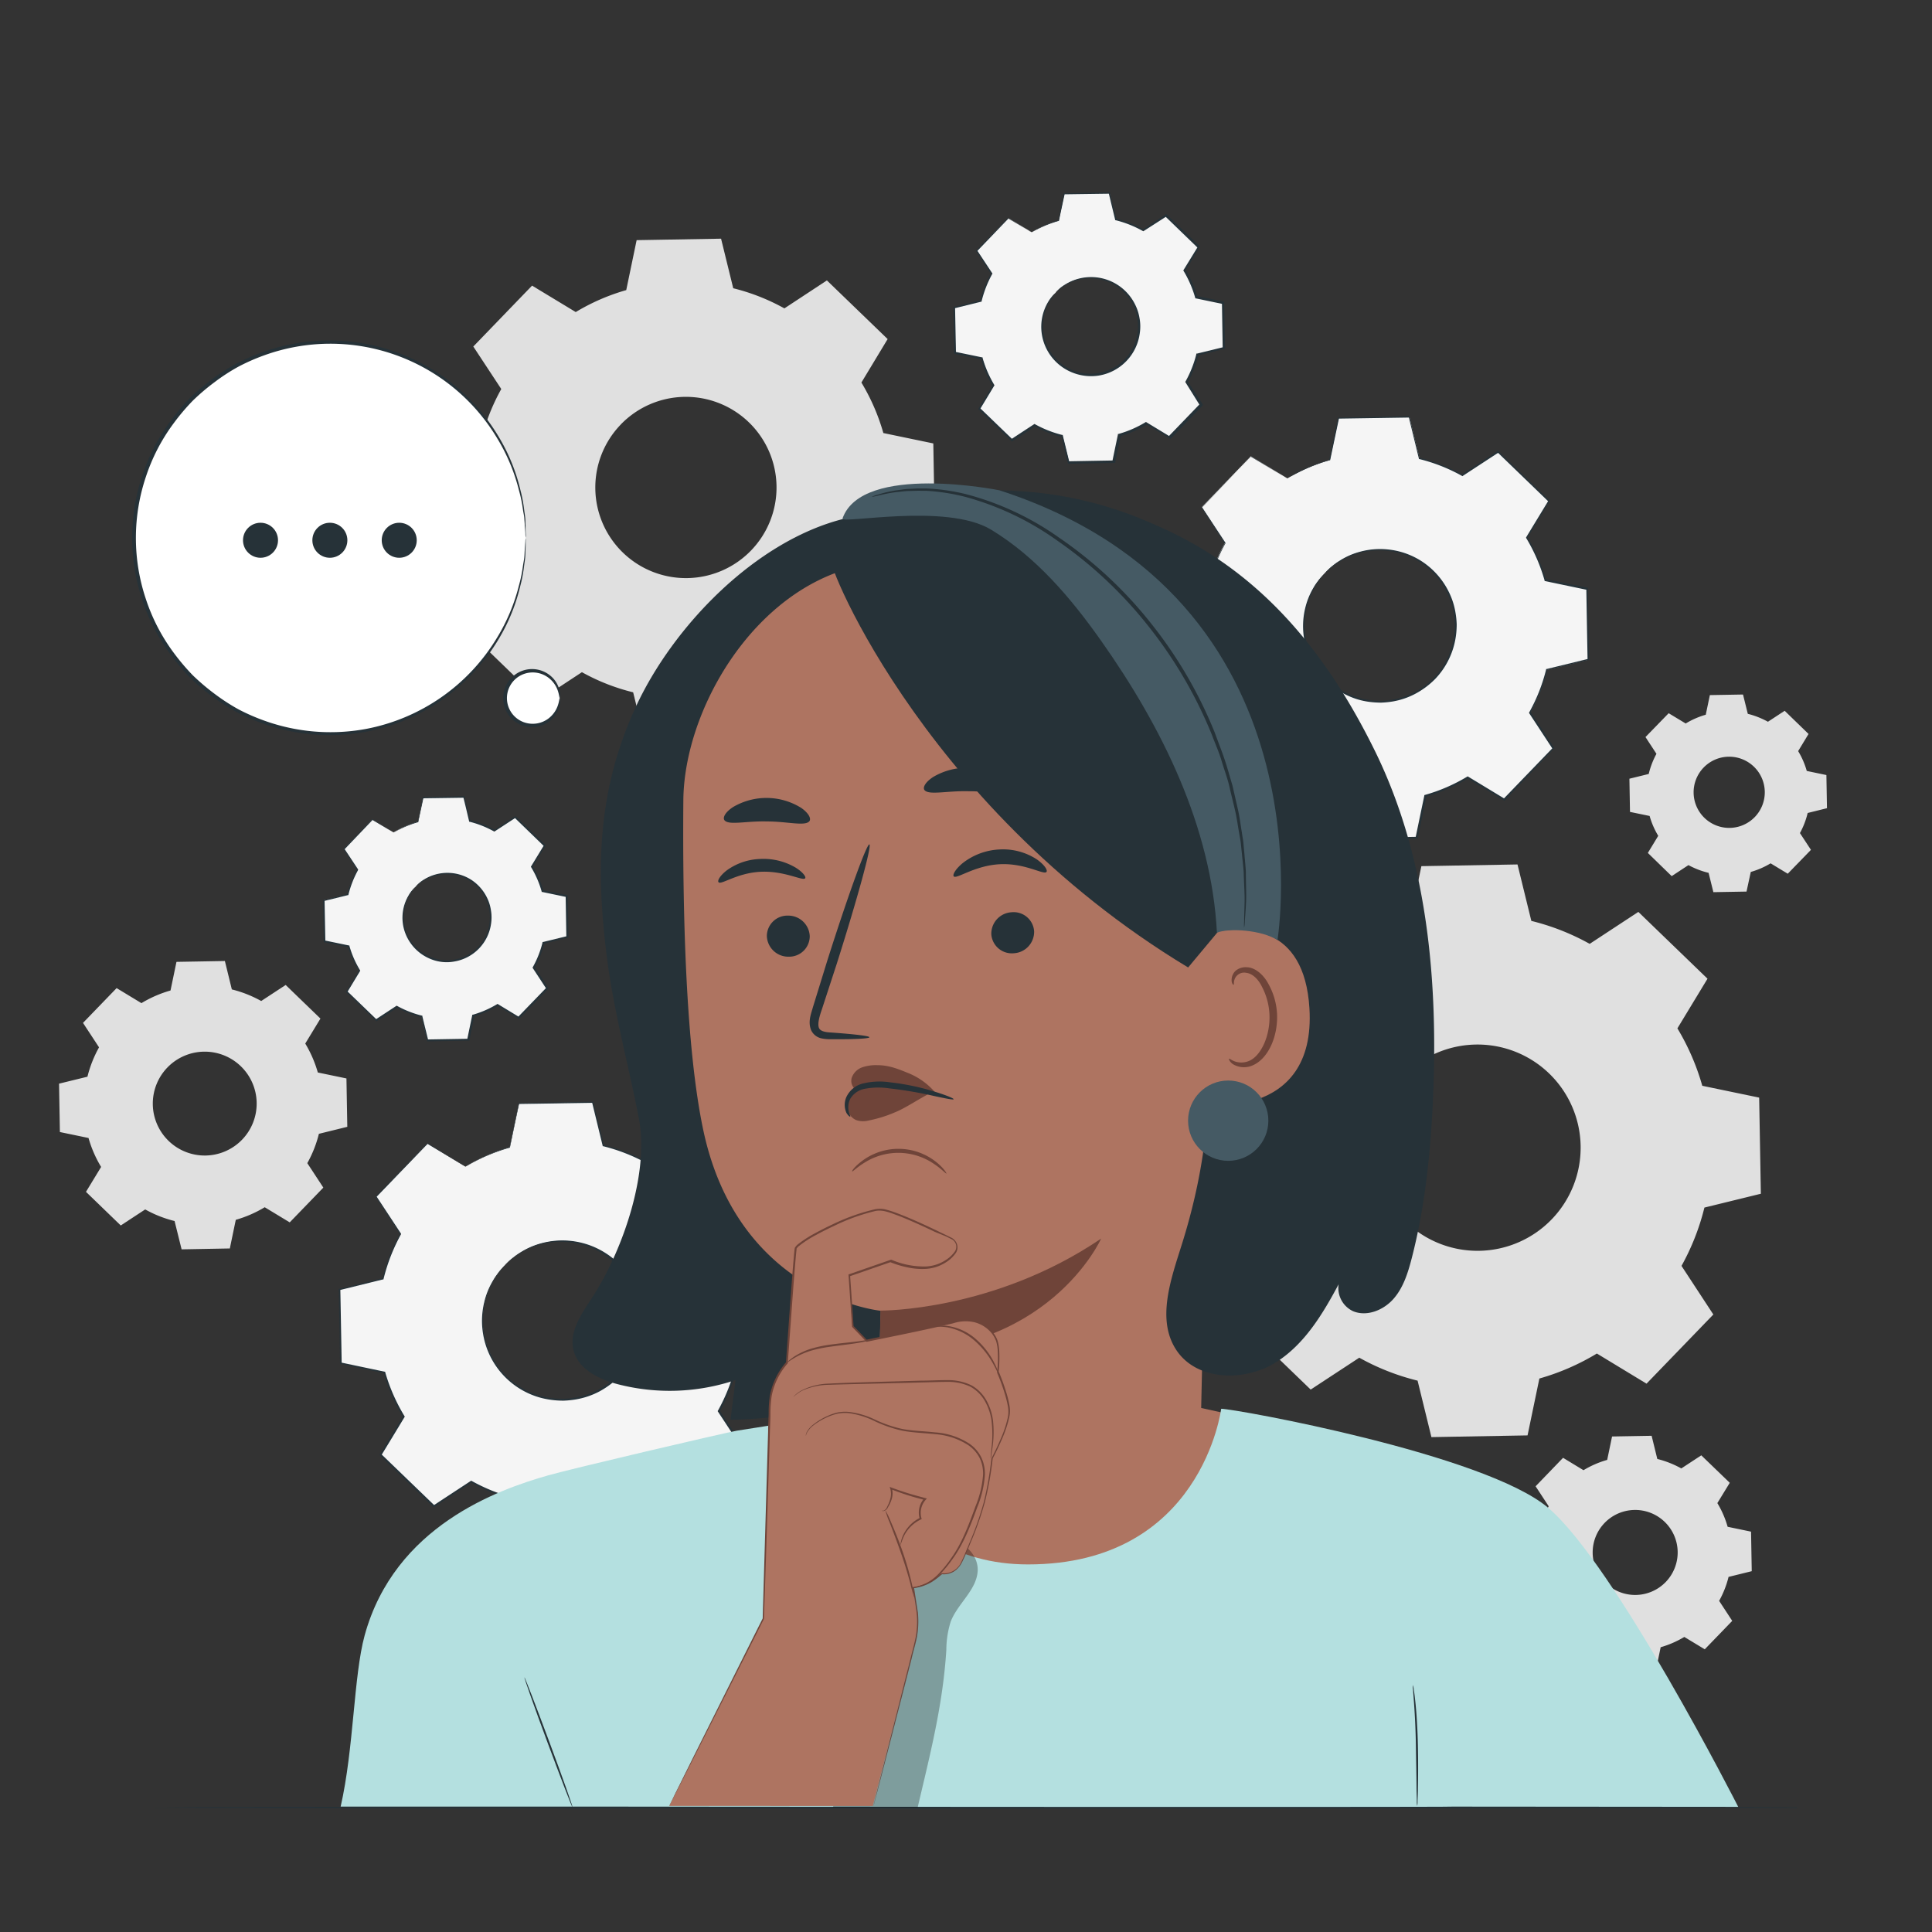 
<svg xmlns="http://www.w3.org/2000/svg" viewBox="0 0 500 500"><rect x="0" y="0" width="500" height="500" fill="#333333" stroke="none"/><g id="freepik--background-complete--inject-244"><path d="M349.91,245.35a60.84,60.84,0,0,1,14.88-6.47l3.06-14.72,24.88-.44,3.58,14.61a60.83,60.83,0,0,1,15.1,5.94L424,236l17.9,17.29-7.79,12.85A61,61,0,0,1,440.55,281l14.72,3.06.44,24.88-14.61,3.58a61,61,0,0,1-5.93,15.09l8.24,12.58-17.29,17.9-12.85-7.8a60.67,60.67,0,0,1-14.88,6.47l-3.06,14.72-24.88.44-3.58-14.61a60.61,60.61,0,0,1-15.09-5.94l-12.58,8.25-17.9-17.29,7.8-12.85a60.67,60.67,0,0,1-6.47-14.88l-14.72-3.06-.44-24.88,14.61-3.58A60.61,60.61,0,0,1,328,268l-8.24-12.58,17.28-17.9,12.85,7.8Zm13.26,33.14a26.69,26.69,0,1,0,37.75-.67A26.68,26.68,0,0,0,363.17,278.49Z" style="fill:#e0e0e0"></path><path d="M409.82,380.48a25.08,25.08,0,0,1,6.12-2.66l1.26-6.06,10.24-.18,1.47,6a25.18,25.18,0,0,1,6.21,2.45l5.17-3.39,7.37,7.11L444.45,389a25,25,0,0,1,2.66,6.13l6.06,1.26.18,10.23-6,1.48a25.08,25.08,0,0,1-2.44,6.2l3.39,5.18-7.11,7.36-5.29-3.2a25.47,25.47,0,0,1-6.12,2.66l-1.26,6.05-10.24.18-1.47-6a24.61,24.61,0,0,1-6.21-2.44l-5.18,3.39-7.36-7.11,3.21-5.29A24.75,24.75,0,0,1,398.6,409l-6.06-1.26-.18-10.23,6-1.48a25.3,25.3,0,0,1,2.44-6.21l-3.39-5.17,7.11-7.37,5.29,3.21Zm5.46,13.64a11,11,0,1,0,15.52-.28A11,11,0,0,0,415.28,394.12Z" style="fill:#e0e0e0"></path><path d="M36.64,259.59a30.8,30.8,0,0,1,7.49-3.25l1.54-7.41,12.53-.22,1.8,7.35a30.82,30.82,0,0,1,7.6,3l6.33-4.15,9,8.7L79,270.07a30.8,30.8,0,0,1,3.25,7.49l7.41,1.54.22,12.52-7.35,1.81a30.6,30.6,0,0,1-3,7.59l4.15,6.33-8.7,9-6.47-3.92a30.84,30.84,0,0,1-7.49,3.26l-1.54,7.41L47,323.33,45.18,316a30.43,30.43,0,0,1-7.6-3l-6.33,4.15-9-8.7L26.17,302a30.29,30.29,0,0,1-3.26-7.49l-7.41-1.54-.22-12.52,7.35-1.8a31.06,31.06,0,0,1,3-7.6l-4.15-6.33,8.7-9,6.47,3.92Zm6.68,16.68a13.44,13.44,0,1,0,19-.33A13.44,13.44,0,0,0,43.32,276.27Z" style="fill:#e0e0e0"></path><path d="M436.32,187.2a21.17,21.17,0,0,1,5.13-2.23l1.06-5.08,8.58-.15,1.24,5a21.48,21.48,0,0,1,5.21,2.05l4.33-2.84,6.18,6-2.69,4.44a20.79,20.79,0,0,1,2.23,5.13l5.08,1.06.15,8.58-5,1.24a20.63,20.63,0,0,1-2,5.2l2.85,4.34-6,6.18-4.44-2.69a21.17,21.17,0,0,1-5.13,2.23L452,230.74l-8.58.15-1.24-5a21.08,21.08,0,0,1-5.21-2l-4.34,2.85-6.17-6,2.69-4.43a20.86,20.86,0,0,1-2.23-5.14l-5.08-1.05-.15-8.59,5-1.23a21,21,0,0,1,2-5.21l-2.84-4.34,6-6.17,4.44,2.68Zm4.58,11.44a9.21,9.21,0,1,0,13-.23A9.2,9.2,0,0,0,440.9,198.64Z" style="fill:#e0e0e0"></path><path d="M149,80.76a54,54,0,0,1,13.07-5.68l2.69-12.93,21.85-.38,3.15,12.83A53.63,53.63,0,0,1,203,79.81l11-7.24,15.72,15.18L222.93,99a53.74,53.74,0,0,1,5.68,13.07l12.93,2.69.38,21.86-12.83,3.14a53.63,53.63,0,0,1-5.21,13.26l7.23,11-15.17,15.73L204.65,173a53.74,53.74,0,0,1-13.07,5.68l-2.69,12.93L167,192l-3.14-12.83a53.24,53.24,0,0,1-13.26-5.21l-11,7.24L123.87,166l6.84-11.29A53.57,53.57,0,0,1,125,141.63l-12.93-2.69-.38-21.85,12.83-3.15a53.24,53.24,0,0,1,5.21-13.26l-7.24-11L137.7,73.92,149,80.76Zm11.65,29.11a23.45,23.45,0,1,0,33.15-.58A23.44,23.44,0,0,0,160.64,109.87Z" style="fill:#e0e0e0"></path></g><g id="freepik--Table--inject-244"><path d="M460.14,467.77l1.24,0,3.72,0v.11c-20.82.12-108.12.2-212.61.2L98.63,468,52,467.88l-12.68-.05-3.29,0-1.13,0,1.13,0,3.29,0L52,467.67l46.63-.08,153.86-.08c104.49,0,191.79.09,212.61.21v.11l-3.72,0C460.55,467.79,460.14,467.77,460.14,467.77Z" style="fill:#263238"></path></g><g id="freepik--speech-bubble--inject-244"><circle cx="85.37" cy="139.16" r="50.7" transform="translate(-65.84 200.7) rotate(-80.62)" style="fill:#fff"></circle><path d="M136.07,139.16a4.87,4.87,0,0,1-.1-.82c0-.59-.09-1.39-.17-2.41,0-.53-.07-1.12-.11-1.77s-.21-1.35-.33-2.11a37,37,0,0,0-1.07-5.22,48.41,48.41,0,0,0-5.63-13.42A50.31,50.31,0,0,0,68.26,92a52,52,0,0,0-6.55,2.89,49.9,49.9,0,0,0-6.16,4,55.17,55.17,0,0,0-5.69,4.84,56.23,56.23,0,0,0-4.92,5.82,48.62,48.62,0,0,0-7.18,13.83,49.73,49.73,0,0,0,0,31.68,48.91,48.91,0,0,0,7.17,13.84,57.5,57.5,0,0,0,4.92,5.82,57.79,57.79,0,0,0,5.7,4.85,52.35,52.35,0,0,0,6.16,4,51.91,51.91,0,0,0,6.55,2.88,50.56,50.56,0,0,0,26.39,2.21,50.62,50.62,0,0,0,34-23.65,48.48,48.48,0,0,0,5.63-13.41,37.45,37.45,0,0,0,1.07-5.23c.12-.76.26-1.46.33-2.11s.08-1.24.11-1.77c.08-1,.13-1.82.17-2.4a4.65,4.65,0,0,1,.1-.82,6.28,6.28,0,0,1,0,.82c0,.59,0,1.39-.08,2.41,0,.54,0,1.13-.06,1.78s-.18,1.37-.28,2.14a37,37,0,0,1-1,5.27,48.1,48.1,0,0,1-5.53,13.61A51,51,0,0,1,94.8,189.36a51.17,51.17,0,0,1-26.86-2.15,53,53,0,0,1-6.68-2.92,55.13,55.13,0,0,1-6.28-4,57.39,57.39,0,0,1-5.81-4.93,57.45,57.45,0,0,1-5-5.93,49.76,49.76,0,0,1-7.33-14.1,50.75,50.75,0,0,1,0-32.31,49.4,49.4,0,0,1,7.34-14.1,56.15,56.15,0,0,1,5-5.93A56,56,0,0,1,55,98.05a52.5,52.5,0,0,1,6.28-4,51.63,51.63,0,0,1,6.68-2.92A51.06,51.06,0,0,1,94.8,89a51,51,0,0,1,34.34,24.17,48.1,48.1,0,0,1,5.53,13.61,37.09,37.09,0,0,1,1,5.28c.1.77.22,1.47.28,2.13s0,1.24.06,1.78c0,1,.06,1.82.08,2.41A6.51,6.51,0,0,1,136.07,139.16Z" style="fill:#263238"></path><path d="M144.85,180.67a7.09,7.09,0,1,1-7.08-7.09A7.08,7.08,0,0,1,144.85,180.67Z" style="fill:#fff"></path><path d="M144.85,180.67c-.09,0-.09-.63-.41-1.68a7.07,7.07,0,0,0-2.6-3.67,6.77,6.77,0,0,0-6.33-.87,6.64,6.64,0,0,0,0,12.44,6.77,6.77,0,0,0,6.33-.87,7.11,7.11,0,0,0,2.6-3.67c.32-1,.32-1.68.41-1.68a3.41,3.41,0,0,1,0,1.78,7,7,0,0,1-2.55,4.13,7.42,7.42,0,0,1-7.07,1.18,7.52,7.52,0,0,1,0-14.18,7.39,7.39,0,0,1,7.07,1.18,7,7,0,0,1,2.55,4.13A3.44,3.44,0,0,1,144.85,180.67Z" style="fill:#263238"></path><circle cx="67.42" cy="139.82" r="4.53" style="fill:#263238"></circle><circle cx="85.37" cy="139.82" r="4.53" style="fill:#263238"></circle><circle cx="103.32" cy="139.82" r="4.53" style="fill:#263238"></circle></g><g id="freepik--Gears--inject-244"><path d="M101.86,215.41a26.41,26.41,0,0,1,6.33-2.75l1.31-6.26,10.59-.19,1.52,6.22A25.51,25.51,0,0,1,128,215l5.36-3.5L141,218.8l-3.31,5.47a26.24,26.24,0,0,1,2.75,6.33l6.26,1.31.19,10.59L140.67,244a25.51,25.51,0,0,1-2.52,6.42l3.5,5.36-7.35,7.61-5.47-3.31a26.24,26.24,0,0,1-6.33,2.75l-1.31,6.26-10.59.19-1.52-6.22a25.9,25.9,0,0,1-6.42-2.52l-5.35,3.5-7.62-7.35L93,251.24a26.24,26.24,0,0,1-2.75-6.33L84,243.6,83.8,233,90,231.49a25.9,25.9,0,0,1,2.52-6.42L89,219.72l7.35-7.62,5.47,3.31Zm5.65,14.11a11.36,11.36,0,1,0,16.06-.28A11.36,11.36,0,0,0,107.51,229.52Z" style="fill:#f5f5f5"></path><path d="M101.86,215.41a26.41,26.41,0,0,1,6.33-2.75l1.31-6.26,10.59-.19,1.52,6.22A25.51,25.51,0,0,1,128,215l5.36-3.5L141,218.8l-3.31,5.47a26.24,26.24,0,0,1,2.75,6.33l6.26,1.31.19,10.59L140.67,244a25.51,25.51,0,0,1-2.52,6.42l3.5,5.36-7.35,7.61-5.47-3.31a26.24,26.24,0,0,1-6.33,2.75l-1.31,6.26-10.59.19-1.52-6.22a25.9,25.9,0,0,1-6.42-2.52l-5.35,3.5-7.62-7.35L93,251.24a26.24,26.24,0,0,1-2.75-6.33L84,243.6,83.8,233,90,231.49a25.9,25.9,0,0,1,2.52-6.42L89,219.72l7.35-7.62,5.47,3.31Zm5.65,14.11a11.36,11.36,0,1,0,16.06-.28A11.36,11.36,0,0,0,107.51,229.52Z" style="fill:none"></path><path d="M107.51,229.52a8.64,8.64,0,0,1,2.13-1.84,11.49,11.49,0,0,1,12.4.06,11.62,11.62,0,0,1,4,4.58,10.82,10.82,0,0,1,1,3.17,11,11,0,0,1,.06,3.48,11.52,11.52,0,0,1-9.54,9.87,10.72,10.72,0,0,1-3.48.07A11,11,0,0,1,111,248a11.61,11.61,0,0,1-4.72-3.89,11.44,11.44,0,0,1-2-4.94,11.33,11.33,0,0,1,1.47-7.45,8.59,8.59,0,0,1,1.76-2.19,21.06,21.06,0,0,0-1.59,2.29,11.29,11.29,0,0,0-1.27,7.29,11,11,0,0,0,1.95,4.75,11.17,11.17,0,0,0,4.55,3.7,10.2,10.2,0,0,0,3.08.86,10.36,10.36,0,0,0,3.33-.07,11,11,0,0,0,9.11-9.44,11,11,0,0,0-1-6.37,11.19,11.19,0,0,0-8.67-6.21,11.32,11.32,0,0,0-7.25,1.54A21.77,21.77,0,0,0,107.51,229.52Z" style="fill:#263238"></path><path d="M101.86,215.41a3,3,0,0,1-.35-.19l-1.05-.61-4.11-2.44.1,0-7.32,7.66,0-.17L92.67,225l0,.08,0,.08a26.26,26.26,0,0,0-2.5,6.39l0,.1-.1,0-6.22,1.53L84,233c.06,3.33.13,6.87.2,10.59l-.16-.2,6.27,1.3.12,0,0,.13a25.51,25.51,0,0,0,2.74,6.27l.07.12-.07.11-3.31,5.48,0-.29,7.62,7.35-.3,0,5.35-3.51.13-.08.13.07a26.27,26.27,0,0,0,6.36,2.5l.15,0,0,.15c.47,2,1,4.07,1.52,6.22l-.25-.2,10.59-.18-.25.2c.41-2,.85-4.11,1.3-6.27l0-.15.16,0a26,26,0,0,0,6.26-2.72h0l.14-.08.13.08,5.47,3.32-.32,0,7.36-7.61,0,.32-3.51-5.36-.08-.13.07-.13a25.61,25.61,0,0,0,2.51-6.36l0-.15.14,0,6.22-1.52-.19.24q-.09-5.42-.18-10.59l.2.23-6.27-1.31-.14,0,0-.13a25.4,25.4,0,0,0-2.72-6.28l-.07-.12.07-.12,3.33-5.46,0,.27-7.6-7.37.24,0-5.35,3.5-.1.06-.1,0a25.85,25.85,0,0,0-6.37-2.53l-.1,0,0-.1c-.54-2.26-1-4.3-1.5-6.22l.15.11-10.59.15.11-.09c-.53,2.5-1,4.55-1.33,6.26v0h0a26.52,26.52,0,0,0-4.84,1.88c-.52.25-.89.46-1.14.6a3.34,3.34,0,0,1-.38.19l.36-.23c.24-.15.61-.37,1.12-.64a24.82,24.82,0,0,1,4.83-2l-.06.07c.35-1.71.77-3.77,1.27-6.28l0-.09h.1l10.58-.22h.13l0,.12c.47,1.92,1,4,1.54,6.22l-.13-.13a26.31,26.31,0,0,1,6.48,2.53h-.2l5.35-3.52.13-.09.11.11c2.42,2.32,4.95,4.76,7.63,7.35l.13.12-.09.14-3.31,5.48v-.23a25.92,25.92,0,0,1,2.78,6.38l-.17-.16,6.26,1.29.19,0v.19c.07,3.45.13,7,.2,10.59v.2l-.19.05-6.22,1.53.19-.19a26.08,26.08,0,0,1-2.55,6.49v-.27l3.51,5.35.11.18-.14.14-7.35,7.62-.15.15-.18-.1-5.47-3.32H129a26.27,26.27,0,0,1-6.39,2.78l.18-.2c-.45,2.15-.89,4.29-1.3,6.27l0,.2h-.2l-10.59.19h-.21l0-.2c-.53-2.15-1-4.27-1.52-6.22l.18.19a26.15,26.15,0,0,1-6.48-2.56h.25l-5.35,3.51-.16.1-.14-.13-7.61-7.36-.14-.13.1-.16,3.32-5.47v.23A25.8,25.8,0,0,1,90.05,245l.16.16-6.27-1.32-.16,0v-.16c-.06-3.72-.11-7.26-.17-10.59v-.15l.15,0L90,231.32l-.13.13A26.16,26.16,0,0,1,92.41,225v.16l-3.49-5.36-.06-.09.07-.08L96.33,212l0,0,.06,0,4,2.5,1,.65Z" style="fill:#263238"></path><path d="M333.16,123.82a45.19,45.19,0,0,1,11-4.76l2.26-10.85,18.33-.32,2.64,10.76A45.16,45.16,0,0,1,378.47,123l9.26-6.07,13.19,12.73-5.74,9.47a44.8,44.8,0,0,1,4.76,11l10.85,2.26.32,18.33-10.76,2.64A44.74,44.74,0,0,1,396,184.47l6.07,9.26-12.73,13.19-9.47-5.74a45.09,45.09,0,0,1-11,4.76l-2.26,10.85-18.32.32-2.64-10.76A45,45,0,0,1,334.54,202l-9.27,6.07-13.19-12.74,5.75-9.47a44.51,44.51,0,0,1-4.77-11l-10.85-2.26-.32-18.33,10.76-2.63A45.23,45.23,0,0,1,317,140.53L311,131.27l12.73-13.19,9.47,5.74Zm9.77,24.42a19.67,19.67,0,1,0,27.81-.49A19.68,19.68,0,0,0,342.93,148.24Z" style="fill:#f5f5f5"></path><path d="M333.16,123.82a45.19,45.19,0,0,1,11-4.76l2.26-10.85,18.33-.32,2.64,10.76A45.16,45.16,0,0,1,378.47,123l9.26-6.07,13.19,12.73-5.74,9.47a44.8,44.8,0,0,1,4.76,11l10.85,2.26.32,18.33-10.76,2.64A44.74,44.74,0,0,1,396,184.47l6.07,9.26-12.73,13.19-9.47-5.74a45.09,45.09,0,0,1-11,4.76l-2.26,10.85-18.32.32-2.64-10.76A45,45,0,0,1,334.54,202l-9.27,6.07-13.19-12.74,5.75-9.47a44.51,44.51,0,0,1-4.77-11l-10.85-2.26-.32-18.33,10.76-2.63A45.23,45.23,0,0,1,317,140.53L311,131.27l12.73-13.19,9.47,5.74Zm9.77,24.42a19.67,19.67,0,1,0,27.81-.49A19.68,19.68,0,0,0,342.93,148.24Z" style="fill:none"></path><path d="M342.93,148.24l.22-.23.67-.66a8.75,8.75,0,0,1,1.14-1,14.52,14.52,0,0,1,1.7-1.21,18.4,18.4,0,0,1,5.21-2.32,19.56,19.56,0,0,1,7.53-.6A19.77,19.77,0,0,1,368,145.3a20,20,0,0,1,6.94,7.86,18.81,18.81,0,0,1,1.75,5.45,22,22,0,0,1,.3,2.95,21.74,21.74,0,0,1-.2,3,20,20,0,0,1-5.38,11.17,21.14,21.14,0,0,1-5.11,3.81,19.4,19.4,0,0,1-5.86,2,23.6,23.6,0,0,1-3,.3,24.12,24.12,0,0,1-3-.19,18.81,18.81,0,0,1-5.51-1.57,19.89,19.89,0,0,1-8.09-6.66,19.76,19.76,0,0,1-3.06-16,18.81,18.81,0,0,1,2.13-5.29,13.28,13.28,0,0,1,1.16-1.73,8.93,8.93,0,0,1,1-1.19l.64-.68a2.69,2.69,0,0,1,.22-.23s-.05.1-.19.26l-.59.72a10.42,10.42,0,0,0-.92,1.21,14.31,14.31,0,0,0-1.1,1.74,18.94,18.94,0,0,0-2,5.26,19.47,19.47,0,0,0-.25,7.42,19.24,19.24,0,0,0,3.38,8.3,19.44,19.44,0,0,0,7.94,6.47,18.22,18.22,0,0,0,5.37,1.51,21.36,21.36,0,0,0,2.89.18,20.79,20.79,0,0,0,2.93-.3,19.34,19.34,0,0,0,15.94-16.5,22.55,22.55,0,0,0,.19-2.94,21,21,0,0,0-.28-2.88,18.29,18.29,0,0,0-1.69-5.32A19.5,19.5,0,0,0,352,143.09a18.81,18.81,0,0,0-5.18,2.21,15.24,15.24,0,0,0-1.71,1.16,9.57,9.57,0,0,0-1.17,1l-.7.62C343,148.18,342.94,148.25,342.93,148.24Z" style="fill:#263238"></path><path d="M333.16,123.82s-.2-.1-.61-.34l-1.81-1.08-7.09-4.25h.1c-3.24,3.37-7.51,7.83-12.7,13.22l0-.16c1.84,2.8,3.89,5.92,6.09,9.25l0,.08,0,.08a45,45,0,0,0-4.34,11.09l0,.1-.1,0-10.76,2.65.14-.18c.11,5.77.22,11.9.34,18.33l-.16-.2,10.85,2.25.12,0,0,.12A44.92,44.92,0,0,0,318,185.73l.07.11L318,186l-5.74,9.47,0-.28,13.19,12.72-.3,0,9.26-6.07.13-.08.13.07a45,45,0,0,0,11.06,4.35l.15,0,0,.15c.83,3.37,1.73,7.05,2.64,10.76l-.25-.19,18.33-.33-.25.21c.71-3.43,1.48-7.13,2.26-10.85l0-.15.15-.05A44.53,44.53,0,0,0,379.7,201h0l.14-.08.13.08,9.47,5.74-.32,0,12.73-13.19,0,.32-6.07-9.26-.08-.13.07-.14a44.62,44.62,0,0,0,4.36-11.05l0-.15.15,0,10.77-2.63-.19.24q-.17-9.37-.32-18.33l.19.24-10.84-2.27-.14,0,0-.13A44.81,44.81,0,0,0,395,139.28l-.07-.12L395,139l5.75-9.46,0,.27L387.6,117.1l.24,0-9.27,6.06-.09.07-.1-.06a44.59,44.59,0,0,0-11.07-4.37l-.1,0,0-.1-2.62-10.76.15.12-18.33.28.12-.09c-.92,4.34-1.67,7.89-2.29,10.84v0h-.05a44.81,44.81,0,0,0-8.38,3.28c-.89.44-1.53.81-2,1s-.65.35-.65.35.21-.14.63-.39,1.06-.63,1.94-1.09A44.09,44.09,0,0,1,344.1,119L344,119c.61-3,1.34-6.51,2.23-10.85l0-.09h.09l18.33-.36h.12l0,.12c.82,3.33,1.69,6.85,2.66,10.76l-.13-.12a45.38,45.38,0,0,1,11.17,4.37h-.19l9.26-6.08.13-.09.11.11,13.2,12.72.13.12-.09.15-5.74,9.48V139a44.83,44.83,0,0,1,4.8,11l-.18-.17,10.85,2.26.19,0v.2q.17,8.94.33,18.33v.19l-.2,0-10.76,2.64.19-.18a45.24,45.24,0,0,1-4.4,11.18v-.26l6.07,9.26.12.17-.15.15L389.5,207.1l-.14.15-.18-.11-9.47-5.74H380a45.18,45.18,0,0,1-11,4.78l.19-.19c-.78,3.72-1.55,7.42-2.26,10.84l0,.21h-.21l-18.33.32h-.2l-.05-.2c-.91-3.71-1.81-7.39-2.64-10.76l.19.19a45.42,45.42,0,0,1-11.18-4.41h.25l-9.26,6.07-.17.11-.14-.14-13.18-12.74-.13-.13.1-.16,5.74-9.46V186a45.31,45.31,0,0,1-4.77-11l.16.15-10.85-2.27-.16,0v-.16q-.17-9.66-.3-18.33v-.15l.15,0,10.76-2.62-.12.12a45.2,45.2,0,0,1,4.41-11.15v.16l-6-9.28-.06-.09.07-.07c5.21-5.37,9.52-9.8,12.77-13.16l.05,0,.05,0,7,4.31,1.8,1.11Z" style="fill:#263238"></path><path d="M267,60.1a28.75,28.75,0,0,1,7-3l1.44-6.94,11.71-.2,1.69,6.88a28.56,28.56,0,0,1,7.11,2.79l5.92-3.88,8.43,8.14-3.67,6.05a29,29,0,0,1,3,7l6.93,1.44.21,11.71-6.88,1.69a28.75,28.75,0,0,1-2.8,7.11l3.88,5.92-8.13,8.42-6-3.67a28.78,28.78,0,0,1-7,3l-1.44,6.93-11.72.21-1.68-6.88a28.83,28.83,0,0,1-7.11-2.8l-5.92,3.88-8.43-8.13,3.67-6.06a28.52,28.52,0,0,1-3-7l-6.93-1.44L247,79.57l6.88-1.68a28.41,28.41,0,0,1,2.79-7.11l-3.88-5.92,8.14-8.43L267,60.1Zm6.25,15.6A12.57,12.57,0,1,0,291,75.39,12.58,12.58,0,0,0,273.2,75.7Z" style="fill:#f5f5f5"></path><path d="M267,60.1a28.75,28.75,0,0,1,7-3l1.44-6.94,11.71-.2,1.69,6.88a28.56,28.56,0,0,1,7.11,2.79l5.92-3.88,8.43,8.14-3.67,6.05a29,29,0,0,1,3,7l6.93,1.44.21,11.71-6.88,1.69a28.75,28.75,0,0,1-2.8,7.11l3.88,5.92-8.13,8.42-6-3.67a28.78,28.78,0,0,1-7,3l-1.44,6.93-11.72.21-1.68-6.88a28.83,28.83,0,0,1-7.11-2.8l-5.92,3.88-8.43-8.13,3.67-6.06a28.52,28.52,0,0,1-3-7l-6.93-1.44L247,79.57l6.88-1.68a28.41,28.41,0,0,1,2.79-7.11l-3.88-5.92,8.14-8.43L267,60.1Zm6.25,15.6A12.57,12.57,0,1,0,291,75.39,12.58,12.58,0,0,0,273.2,75.7Z" style="fill:none"></path><path d="M273.2,75.7a9.63,9.63,0,0,1,2.35-2,12.68,12.68,0,0,1,13.74.06,12.74,12.74,0,0,1,4.48,5.06,12.21,12.21,0,0,1,1.14,3.52,11.82,11.82,0,0,1,.07,3.85,12.79,12.79,0,0,1-10.57,11,13,13,0,0,1-7.41-1,12.77,12.77,0,0,1-7.39-9.79,12.56,12.56,0,0,1,1.63-8.24,9.89,9.89,0,0,1,2-2.43,28.2,28.2,0,0,0-1.75,2.55,12.5,12.5,0,0,0-1.4,8.06,12.26,12.26,0,0,0,2.15,5.24,12.44,12.44,0,0,0,5,4.09,12.25,12.25,0,0,0,7.07.87,12.22,12.22,0,0,0,10.07-10.43,11.63,11.63,0,0,0-.05-3.68A11.49,11.49,0,0,0,293.26,79a12.36,12.36,0,0,0-9.58-6.86,12.53,12.53,0,0,0-8,1.69A30.2,30.2,0,0,0,273.2,75.7Z" style="fill:#263238"></path><path d="M267,60.1l-.39-.21-1.16-.67-4.55-2.7.12,0L252.88,65v-.2l3.91,5.91.06.09-.06.1a28.52,28.52,0,0,0-2.75,7.06l0,.12-.12,0L247,79.79l.17-.22c.07,3.69.15,7.6.23,11.71l-.19-.23,6.93,1.43.15,0,0,.15a29.24,29.24,0,0,0,3,6.94l.08.13-.08.14-3.66,6.06-.05-.34,8.44,8.13-.36,0,5.92-3.88.15-.1.15.09a29,29,0,0,0,7,2.76l.18,0,0,.18c.53,2.15,1.11,4.5,1.69,6.87l-.3-.23,11.71-.21-.29.25c.45-2.19.94-4.55,1.44-6.93l0-.19.18,0a28.12,28.12,0,0,0,6.92-3h0l.16-.1.16.1,6.05,3.67-.38,0,8.13-8.43,0,.38L306.84,99l-.1-.15.09-.16a28.5,28.5,0,0,0,2.77-7l0-.18.18,0,6.88-1.68-.23.29c-.06-4-.13-7.91-.19-11.72l.22.28-6.93-1.45-.16,0-.05-.16a28.56,28.56,0,0,0-3-6.94l-.09-.14.09-.14,3.68-6,0,.31-8.42-8.15.3,0L296,59.78l-.11.07-.12-.06a28.21,28.21,0,0,0-7.05-2.8l-.12,0,0-.12c-.6-2.5-1.15-4.75-1.66-6.88l.18.14-11.72.16.14-.11c-.6,2.77-1.08,5-1.48,6.93l0,.06H274a30.25,30.25,0,0,0-5.35,2.07c-.57.28-1,.51-1.26.66a4.7,4.7,0,0,1-.42.22l.4-.26c.26-.16.67-.41,1.23-.71A28.07,28.07,0,0,1,273.93,57l-.07.08c.38-1.9.84-4.17,1.4-6.94l0-.11h.11l11.71-.25h.15l0,.14L289,56.75l-.15-.15A28.88,28.88,0,0,1,296,59.4h-.23l5.91-3.9.16-.1.13.13,8.44,8.12.15.15-.1.17L306.81,70v-.28a29.69,29.69,0,0,1,3.08,7.07l-.21-.19,6.93,1.43.22.05v.22q.11,5.72.21,11.72v.23l-.23.06L310,92l.22-.22A29.14,29.14,0,0,1,307.36,99v-.31l3.88,5.92.13.2-.17.18-8.13,8.43-.17.18-.21-.13-6.05-3.67h.31a28.46,28.46,0,0,1-7.08,3.07l.22-.23c-.49,2.38-1,4.74-1.44,6.93l-.05.24h-.25l-11.71.2h-.24l-.06-.23c-.58-2.38-1.16-4.73-1.68-6.88l.22.22a29.22,29.22,0,0,1-7.18-2.83h.3l-5.92,3.87-.19.13-.17-.16L253.29,106l-.16-.15.12-.19,3.67-6v.27a29.23,29.23,0,0,1-3.06-7.07l.2.18-6.93-1.46-.2,0v-.19c-.06-4.11-.12-8-.18-11.71V79.4l.17,0,6.88-1.67-.15.15a29.15,29.15,0,0,1,2.83-7.15v.19L252.63,65l-.07-.11.09-.09,8.18-8.39.05,0,.07,0,4.47,2.77,1.14.72C266.82,60,267,60.1,267,60.1Z" style="fill:#263238"></path><path d="M120.5,301.91a47,47,0,0,1,11.43-5l2.36-11.32,19.13-.34,2.75,11.23a46.84,46.84,0,0,1,11.61,4.57l9.67-6.34L191.21,308l-6,9.88a47.14,47.14,0,0,1,5,11.45l11.32,2.35.34,19.13-11.24,2.75a46.42,46.42,0,0,1-4.56,11.61l6.33,9.67L179.1,388.63l-9.89-6a47.07,47.07,0,0,1-11.44,5l-2.35,11.32-19.13.34L133.53,388a46.5,46.5,0,0,1-11.6-4.56l-9.67,6.34L98.5,376.52l6-9.89a46.53,46.53,0,0,1-5-11.44L88.2,352.84l-.34-19.13L99.09,331a46.84,46.84,0,0,1,4.57-11.61l-6.34-9.67,13.29-13.76,9.89,6Zm10.19,25.48a20.52,20.52,0,1,0,29-.51A20.53,20.53,0,0,0,130.69,327.39Z" style="fill:#f5f5f5"></path><path d="M120.5,301.91a47,47,0,0,1,11.43-5l2.36-11.32,19.13-.34,2.75,11.23a46.84,46.84,0,0,1,11.61,4.57l9.67-6.34L191.21,308l-6,9.88a47.14,47.14,0,0,1,5,11.45l11.32,2.35.34,19.13-11.24,2.75a46.42,46.42,0,0,1-4.56,11.61l6.33,9.67L179.1,388.63l-9.89-6a47.07,47.07,0,0,1-11.44,5l-2.35,11.32-19.13.34L133.53,388a46.5,46.5,0,0,1-11.6-4.56l-9.67,6.34L98.5,376.52l6-9.89a46.53,46.53,0,0,1-5-11.44L88.2,352.84l-.34-19.13L99.09,331a46.84,46.84,0,0,1,4.57-11.61l-6.34-9.67,13.29-13.76,9.89,6Zm10.19,25.48a20.52,20.52,0,1,0,29-.51A20.53,20.53,0,0,0,130.69,327.39Z" style="fill:none"></path><path d="M130.69,327.39a2.38,2.38,0,0,1,.23-.24l.69-.69a10.65,10.65,0,0,1,1.2-1,14.88,14.88,0,0,1,1.77-1.26,19.23,19.23,0,0,1,5.44-2.42,20.73,20.73,0,0,1,16.83,2.6,20.36,20.36,0,0,1,9.07,13.88,22.32,22.32,0,0,1,.31,3.08,24,24,0,0,1-.2,3.15,20.05,20.05,0,0,1-1.84,6.18,22,22,0,0,1-3.78,5.46,22.27,22.27,0,0,1-5.33,4,20.4,20.4,0,0,1-6.11,2.05,24,24,0,0,1-3.14.31,22.59,22.59,0,0,1-3.09-.2,21.11,21.11,0,0,1-3-.6,20.42,20.42,0,0,1-2.77-1,20.57,20.57,0,0,1-12-15.8,20.49,20.49,0,0,1,.35-7.88,19.23,19.23,0,0,1,2.23-5.52,14.56,14.56,0,0,1,1.2-1.81,8.88,8.88,0,0,1,1-1.23l.66-.72.24-.24s-.06.1-.2.27l-.62.75a11.3,11.3,0,0,0-1,1.26,17.13,17.13,0,0,0-1.15,1.82,19.91,19.91,0,0,0-2.12,5.49,20.32,20.32,0,0,0,11.56,23.17,18.61,18.61,0,0,0,2.71,1,21.26,21.26,0,0,0,2.9.58,24.82,24.82,0,0,0,3,.19,22.86,22.86,0,0,0,3.06-.32,19.42,19.42,0,0,0,6-2,20.13,20.13,0,0,0,8.89-9.2,19.9,19.9,0,0,0,1.79-6,24.62,24.62,0,0,0,.21-3.07,22.9,22.9,0,0,0-.3-3,19,19,0,0,0-1.77-5.55,20.37,20.37,0,0,0-7-8A20.44,20.44,0,0,0,140.1,322a19.64,19.64,0,0,0-5.41,2.31,14,14,0,0,0-1.78,1.22,9.53,9.53,0,0,0-1.23,1l-.73.65C130.79,327.33,130.7,327.4,130.69,327.39Z" style="fill:#263238"></path><path d="M120.5,301.91s-.22-.11-.64-.36L118,300.43l-7.4-4.44h.1L97.42,309.77v-.16c1.93,2.92,4.07,6.18,6.36,9.66l0,.07,0,.08A47.36,47.36,0,0,0,99.26,331l0,.1-.1,0-11.22,2.77.14-.18c.11,6,.23,12.41.35,19.12l-.16-.19L99.56,355l.13,0,0,.13a47,47,0,0,0,5,11.38l.07.11-.07.12c-1.85,3.07-3.9,6.44-6,9.89l0-.29,13.77,13.28-.3,0,9.66-6.34.13-.08.13.07a46.51,46.51,0,0,0,11.55,4.54l.14,0,0,.15c.86,3.51,1.8,7.35,2.76,11.23l-.26-.2,19.13-.34-.25.21c.75-3.58,1.55-7.44,2.36-11.32l0-.16.15,0a46.53,46.53,0,0,0,11.37-4.94h0l.13-.08.14.08,9.88,6-.32,0,13.29-13.76,0,.32q-3.19-4.89-6.34-9.67l-.08-.13.08-.14a46.66,46.66,0,0,0,4.54-11.54l0-.14.14,0,11.24-2.75-.19.24q-.16-9.79-.33-19.12l.19.23-11.32-2.37-.14,0,0-.14A46.84,46.84,0,0,0,185,318l-.08-.12.08-.11c2.05-3.39,4.05-6.67,6-9.88l0,.27-13.75-13.3.25,0-9.68,6.33-.09.06-.1-.06a46.72,46.72,0,0,0-11.56-4.56l-.1,0,0-.11c-1-4.08-1.89-7.76-2.74-11.23l.15.12-19.13.3.11-.1c-1,4.53-1.73,8.24-2.38,11.32V297h0a47.75,47.75,0,0,0-8.75,3.42c-.92.47-1.59.85-2,1.1s-.67.37-.67.37l.65-.41c.44-.26,1.11-.66,2-1.14a47,47,0,0,1,8.74-3.5l-.06.06c.63-3.08,1.4-6.79,2.33-11.33v-.09h.1l19.13-.37h.12l0,.12c.85,3.47,1.76,7.14,2.77,11.22l-.13-.12a47,47,0,0,1,11.66,4.57h-.19l9.66-6.34.13-.09.12.11,13.77,13.28.13.12-.09.14-6,9.89v-.23a47,47,0,0,1,5,11.49l-.17-.16,11.32,2.35.19,0v.19q.17,9.33.34,19.13V351l-.2.05-11.23,2.76.19-.19a46.77,46.77,0,0,1-4.59,11.67v-.26q3.13,4.79,6.34,9.67l.11.17-.14.15-13.29,13.76-.14.15-.18-.11-9.88-6h.26a47.19,47.19,0,0,1-11.5,5l.19-.2c-.81,3.89-1.62,7.75-2.36,11.32l0,.21h-.21l-19.13.33h-.2l-.05-.2-2.75-11.23.18.18a47.81,47.81,0,0,1-11.66-4.59h.25L112.39,390l-.16.1-.14-.13-13.75-13.3-.14-.12.1-.16,6-9.88v.23a47.36,47.36,0,0,1-5-11.5l.16.15L88.16,353,88,353v-.17c-.11-6.71-.21-13.1-.31-19.13v-.15l.15,0,11.23-2.74-.12.12a46.89,46.89,0,0,1,4.6-11.63v.15l-6.32-9.68-.06-.08.08-.08,13.32-13.73,0-.05.05,0,7.33,4.49,1.88,1.16Z" style="fill:#263238"></path></g><g id="freepik--Character--inject-244"><path d="M332.7,369.85c-2.24-1.45-32.11-7.66-32.11-7.66l-72,1.88-25.79,4.75s-4.78,80-4.07,81.47,53.8.57,55.21,2S304.37,459,304.37,459l45.37-81.41Z" style="fill:#ae7461"></path><path d="M400.66,390.21c-16.35-13.88-81-25.62-84.62-25.62,0,0-5,40.28-50,40.28-38.27,0-47.41-39-47.41-39l-27.94,4.39c-4.3.82-42.51,9.77-48.78,11.55-13.05,3.7-39.79,13.17-47.54,41.43-2.86,10.46-2.78,29.29-6.21,44.31l68.06,0s219.73.19,219.75,0l73.88.06S418,404.92,400.66,390.21Z" style="fill:#B4E0E0"></path><path d="M148.17,467.73c-.14,0-3-7.45-6.46-16.74s-6.11-16.87-6-16.92,3,7.44,6.46,16.74S148.3,467.68,148.17,467.73Z" style="fill:#263238"></path><path d="M366.77,467.39a6.13,6.13,0,0,1-.1-1.23c0-.9-.05-2-.08-3.36,0-2.95-.1-6.81-.16-11.08s-.28-8.23-.49-11.06c-.1-1.33-.18-2.45-.25-3.34a6.83,6.83,0,0,1-.05-1.24,5,5,0,0,1,.25,1.21c.13.79.27,1.93.42,3.34.3,2.83.55,6.75.64,11.08s.06,8.25,0,11.09c0,1.33-.06,2.46-.09,3.36A5.32,5.32,0,0,1,366.77,467.39Z" style="fill:#263238"></path><g style="opacity:0.3"><path d="M237.49,467.77c3.08-13.21,6.52-26.31,7.42-40.77a24.83,24.83,0,0,1,1.12-7.29c1.8-4.74,6.83-8.25,7-13.32.12-5.31-6-9.27-11.18-8.27s-9.12,5.64-10.89,10.65-1.81,10.43-2,15.74c-.56,13.48-10.32,30.13-13.39,43.26"></path></g><path d="M218.8,134.16c-23.09,5.58-44.76,27.91-54.45,49.21s-10.22,41.45-7.26,64.59c1.79,14,5.72,28.27,8.27,41.62,2.65,13.9-4,33.36-11.56,45.38-2.88,4.54-6.72,9.45-5.34,14.62,1.27,4.79,6.54,7.38,11.41,8.65a53.54,53.54,0,0,0,30.48-1.07q-.65,5.14-1.3,10.28c26.29-.53,51.61-9.21,76.41-17.79,8.31-2.87,17-6,22.83-12.46,3.21-3.57,5.34-7.93,7.37-12.25a537.53,537.53,0,0,0,21.65-53.41" style="fill:#263238"></path><path d="M337,165.84c-20-24.39-46.76-38.43-78.27-38.95-17.78-.3-25.13,3.4-37.94,6.85s-24.35,10.32-32,21.17c-9.07,12.87-16.69,27.29-18.41,43-1.76,16.08-3.52,32.27-2.31,48.41s5.6,32.38,15.1,45.47l41,7.14c22.67.77,45.65,1.51,67.74-3.66s43.55-17.06,55.38-36.41C363.75,231.92,356.93,190.24,337,165.84Z" style="fill:#263238"></path><path d="M300.44,165.57l-54.72-21.75-14.3,1.66c-32.17.12-54.36,35.59-54.57,61.65-.23,28.94.63,64.29,5.22,85.63,9.25,42.9,45.87,46.47,45.87,46.47s-.75,22.86-1,37.27l83.79-6.05,4.21-190.18A15.25,15.25,0,0,0,300.44,165.57Z" style="fill:#ae7461"></path><path d="M198.46,242.28a5.55,5.55,0,0,0,5.66,5.31,5.31,5.31,0,0,0,5.44-5.32,5.56,5.56,0,0,0-5.65-5.31A5.32,5.32,0,0,0,198.46,242.28Z" style="fill:#263238"></path><path d="M186,228.35c.73.66,4.89-2.5,11-2.74s10.73,2.43,11.36,1.7c.31-.32-.47-1.54-2.48-2.79a16.35,16.35,0,0,0-9.14-2.22,15.55,15.55,0,0,0-8.72,3C186.16,226.77,185.58,228.05,186,228.35Z" style="fill:#263238"></path><path d="M225,268.44c0-.34-3.74-.78-9.79-1.22-1.54-.07-3-.29-3.31-1.32s.13-2.76.77-4.58l3.87-11.86c5.36-16.88,9.14-30.72,8.46-30.93s-5.57,13.3-10.93,30.18q-1.92,6.24-3.68,11.92c-.48,1.76-1.37,3.78-.46,6a3.82,3.82,0,0,0,2.63,2.09,10.39,10.39,0,0,0,2.61.22C221.28,269,225,268.78,225,268.44Z" style="fill:#263238"></path><path d="M227.87,339.18s29.22.28,57.11-18.64c0,0-13.79,30.85-57.33,29.18Z" style="fill:#6f4439"></path><path d="M187.48,212.26c1.08,1.4,5.6.18,11,.33,5.37,0,9.87,1.31,11-.07.49-.67-.17-2.06-2.1-3.42a17,17,0,0,0-17.69-.22C187.68,210.2,187,211.58,187.48,212.26Z" style="fill:#263238"></path><path d="M267.63,241a5.56,5.56,0,0,1-5.26,5.7,5.32,5.32,0,0,1-5.82-4.91,5.56,5.56,0,0,1,5.26-5.7A5.31,5.31,0,0,1,267.63,241Z" style="fill:#263238"></path><path d="M270.82,225.66c-.71.84-5.5-2.33-12.05-2s-11.17,3.92-11.93,3.15c-.37-.34.33-1.82,2.33-3.46a16.72,16.72,0,0,1,9.5-3.51,16,16,0,0,1,9.65,2.56C270.42,223.88,271.18,225.28,270.82,225.66Z" style="fill:#263238"></path><path d="M261.93,204.69c-1.15,1.38-5.79.05-11.34.08-5.55-.14-10.23,1.09-11.34-.31-.49-.68.23-2.06,2.26-3.38a17.15,17.15,0,0,1,9.18-2.38,16.84,16.84,0,0,1,9.09,2.57C261.77,202.63,262.44,204,261.93,204.69Z" style="fill:#263238"></path><path d="M355.85,194.38C336.5,155,307.47,128.75,255.59,126.87l41.17,100.31c19.36,28.11,19.35,62.2,9.13,94.77-2.86,9.12-6.72,19.67-1.36,27.58s17.76,8.12,25.84,2.94c7.31-4.69,11.94-12.39,16.07-20.11a6.6,6.6,0,0,0,3.79,7c3.58,1.44,7.83-.3,10.39-3.2s3.75-6.73,4.72-10.47c3.4-13.14,4.82-26.71,5.47-40.27C372.29,254.36,369.54,222.29,355.85,194.38Z" style="fill:#263238"></path><path d="M307.48,253c-.17-3.23,3.14-11,6.29-11.7,8.43-1.79,23.79-2,25.11,19.63,1.82,29.49-28.17,25.23-28.28,24.39C310.52,284.66,308.06,264.13,307.48,253Z" style="fill:#ae7461"></path><path d="M318.08,274c.12-.1.54.33,1.43.67a5.13,5.13,0,0,0,3.85-.15c3-1.34,5.36-6.45,5.18-11.77a17,17,0,0,0-1.89-7.27c-1-2.1-2.53-3.53-4.11-3.71a2.63,2.63,0,0,0-3,1.6c-.34.85-.12,1.42-.27,1.48s-.67-.45-.5-1.68a3.23,3.23,0,0,1,1-1.93,4,4,0,0,1,2.8-.92c2.28,0,4.46,2,5.65,4.24a17.7,17.7,0,0,1,2.29,8.12c.17,5.95-2.53,11.7-6.72,13.2a5.55,5.55,0,0,1-4.75-.5C318.18,274.75,318,274.1,318.08,274Z" style="fill:#6f4439"></path><path d="M315,241.38l-7.51,9c-70.69-42.65-95.6-109.74-92.07-105.11,0,0,22.17-9.12,46.23-5s69.71,16.14,69,44.52S315,241.38,315,241.38Z" style="fill:#263238"></path><path d="M220.61,282.33c-1,.45-1.47,3.7-1.16,5a3.67,3.67,0,0,0,2.19,2.57,5.58,5.58,0,0,0,3,.12,33.89,33.89,0,0,0,7.16-2.23c2.44-1,5.89-3.29,8.27-4.53-3.83-1.94-8.76-2.74-12.83-3.21a6.1,6.1,0,0,0-4.21.73" style="fill:#6f4439"></path><path d="M221.58,282.09a2.83,2.83,0,0,1-1.09-3.34,4.48,4.48,0,0,1,2.69-2.54,11,11,0,0,1,3.75-.55c3,0,5.2.86,8,2a18,18,0,0,1,7.26,5.26c-7-.59-13.4-2.11-20.57-.81" style="fill:#6f4439"></path><path d="M220.05,289c-.06.06-.53-.2-1-1A5.09,5.09,0,0,1,219,284a6.42,6.42,0,0,1,4.48-3.63,18.3,18.3,0,0,1,6.83-.27,61.83,61.83,0,0,1,11.84,2.5c3,.93,4.71,1.68,4.65,1.88s-1.93-.16-4.93-.81a106,106,0,0,0-11.71-2,19.11,19.11,0,0,0-6.31.1,5.52,5.52,0,0,0-3.83,2.65,5,5,0,0,0-.36,3.25C219.86,288.48,220.14,288.87,220.05,289Z" style="fill:#263238"></path><path d="M244.93,303.7c-.13.12-1.13-1.09-3.17-2.45a16.33,16.33,0,0,0-17.94-.41c-2.1,1.28-3.15,2.44-3.28,2.31s.78-1.42,2.87-2.92a15.69,15.69,0,0,1,18.78.42C244.22,302.24,245,303.64,244.93,303.7Z" style="fill:#6f4439"></path><circle cx="317.86" cy="290.03" r="10.39" style="fill:#455a64"></circle><path d="M218.05,134.16c-.56,1.59,26.84-4.12,38.45,2.92s20.61,17.63,28.44,28.71c15.8,22.37,28.59,48.24,30,75.59,3.08-1.26,11.53-.72,15.67,1.91,0,0,14.52-88.39-71.95-116.4C258.7,126.89,223.15,119.73,218.05,134.16Z" style="fill:#455a64"></path><path d="M225.54,128.59a9.53,9.53,0,0,1,1.61-.57,31.8,31.8,0,0,1,4.78-1.12c1.06-.11,2.23-.36,3.53-.38l2-.11,2.19,0a52.29,52.29,0,0,1,10.2,1.44,73.89,73.89,0,0,1,24.19,11.26A108.15,108.15,0,0,1,298,161.47a112.71,112.71,0,0,1,16.44,28.28c.86,2.37,1.77,4.65,2.53,6.92s1.35,4.5,2,6.65l1.44,6.33c.45,2,.67,4,1,5.89.13,1,.32,1.86.4,2.76s.16,1.78.24,2.64c.13,1.71.32,3.32.38,4.83,0,3,.15,5.63.05,7.75s-.24,3.75-.32,4.89a9.49,9.49,0,0,1-.18,1.7,11.92,11.92,0,0,1,0-1.71c0-1.15.07-2.79.12-4.89s-.15-4.71-.23-7.71c-.09-1.5-.3-3.1-.46-4.8-.09-.84-.18-1.72-.27-2.61s-.29-1.8-.44-2.74c-.34-1.86-.59-3.83-1.05-5.84s-1-4.1-1.49-6.26-1.33-4.33-2-6.6-1.68-4.5-2.55-6.84a114.1,114.1,0,0,0-16.36-28,109.39,109.39,0,0,0-23.6-22.18,74.62,74.62,0,0,0-23.83-11.34,53.12,53.12,0,0,0-10-1.57L237.5,127l-2,.06c-1.29,0-2.45.21-3.5.29a40,40,0,0,0-4.78.92A12.13,12.13,0,0,1,225.54,128.59Z" style="fill:#263238"></path><path d="M225.87,467.39s7.69-29.9,10.76-42.19a22.83,22.83,0,0,0,.42-8.94l-.81-5.37c3.14-.55,4.46-1.16,7.34-3.61h0a4.92,4.92,0,0,0,5.09-2.8c1.24-2.42,2.79-6.52,4.29-10.34,2.74-7,3.7-16.72,3.7-16.72s4.71-8.79,4.43-12.52-2.92-9.84-2.92-9.84.67-6-.45-8.45c-1.71-3.79-6.09-5.78-10.64-4.51-3.88,1.08-22.91,4.92-22.91,4.92l-3.55-3.7-.92-13.26,10.75-3.72s7,3.08,12.11,1.14a9.64,9.64,0,0,0,4.53-3.3,2.46,2.46,0,0,0-.93-3.62c-4.47-2.22-14.76-7.19-18.08-7.51-4.28-.42-20.82,7.54-22.15,10-.28.5-2.31,29.71-2.31,29.71a17.94,17.94,0,0,0-4.43,11.19c0,6.5-1.65,55-1.65,55L173.2,467.37" style="fill:#ae7461"></path><path d="M173.2,467.37s.12-.29.4-.85l1.22-2.49c1.1-2.2,2.7-5.43,4.77-9.6l17.79-35.58,0,.07c.27-9.32.57-19.7.9-31q.24-8.46.51-17.56c0-1.51.09-3,.14-4.58a29.72,29.72,0,0,1,.33-4.68,18.59,18.59,0,0,1,4.2-8.58l-.06.15q.7-9.81,1.46-20.22c.13-1.73.27-3.47.41-5.22.08-.88.15-1.76.23-2.64.05-.45.08-.86.15-1.35a2.23,2.23,0,0,1,.09-.39l.23-.29a2.43,2.43,0,0,1,.5-.51,29.61,29.61,0,0,1,4.55-2.93c1.58-.88,3.21-1.67,4.86-2.45A51.81,51.81,0,0,1,226.27,313a6.14,6.14,0,0,1,2.86,0,24.21,24.21,0,0,1,2.7.85c1.77.65,3.51,1.38,5.24,2.14s3.45,1.57,5.17,2.39l2.58,1.25,1.28.63a2.84,2.84,0,0,1,1.2,1,2.67,2.67,0,0,1,.07,3,8.73,8.73,0,0,1-2.09,2.11,11.56,11.56,0,0,1-2.62,1.39,11.2,11.2,0,0,1-2.91.62,17.65,17.65,0,0,1-4.82-.37,25.55,25.55,0,0,1-4.59-1.39h.19l-10.74,3.72L220,330q.47,6.7.91,13.26l-.07-.16,3.55,3.7-.23-.07c7.62-1.57,15.11-3,22.33-4.77a10.93,10.93,0,0,1,5.59-.28,8.86,8.86,0,0,1,4.71,2.89,7.87,7.87,0,0,1,1.39,2.42,12.05,12.05,0,0,1,.43,2.7,35.24,35.24,0,0,1-.16,5.35l0-.12a55.15,55.15,0,0,1,2.07,5.76,25.81,25.81,0,0,1,.71,2.95,7.78,7.78,0,0,1,0,3,30.21,30.21,0,0,1-1.84,5.61c-.76,1.79-1.59,3.51-2.47,5.2l0-.08a83.54,83.54,0,0,1-2.06,11.48,81.05,81.05,0,0,1-3.69,10.43c-.67,1.66-1.34,3.3-2.11,4.87a6.33,6.33,0,0,1-1.58,2.12,4.84,4.84,0,0,1-2.37,1.1,5.21,5.21,0,0,1-1.31.05l-.16,0h0l.15,0h0l-.06.05-.24.2-.49.4a16.94,16.94,0,0,1-2,1.44,12.52,12.52,0,0,1-4.59,1.53l.14-.2c.32,2.23.69,4.38,1,6.53a23.26,23.26,0,0,1-.24,6.26c-.39,2-1,3.88-1.41,5.74l-1.37,5.35c-1.78,6.9-3.3,12.83-4.55,17.67l-2.88,11.11c-.34,1.26-.59,2.22-.76,2.88s-.28,1-.28,1,.07-.34.23-1l.71-2.89,2.79-11.14c1.22-4.85,2.72-10.78,4.46-17.68q.66-2.6,1.36-5.36c.44-1.85,1-3.75,1.38-5.72a22.69,22.69,0,0,0,.22-6.18c-.26-2.11-.64-4.28-1-6.51l0-.17.17,0a12.32,12.32,0,0,0,4.47-1.5,17.68,17.68,0,0,0,2-1.42l.47-.39.24-.2.06,0h0l.16-.05h.18a4.41,4.41,0,0,0,1.2-.05,4.94,4.94,0,0,0,3.67-3c.76-1.55,1.42-3.18,2.08-4.84a79.91,79.91,0,0,0,3.66-10.38,86.21,86.21,0,0,0,2-11.43v0l0,0c.88-1.67,1.7-3.4,2.45-5.17a28.9,28.9,0,0,0,1.81-5.51,7.54,7.54,0,0,0,0-2.88,27,27,0,0,0-.7-2.89,53.46,53.46,0,0,0-2.06-5.71l0-.06V355a33.05,33.05,0,0,0,.15-5.27,10.77,10.77,0,0,0-.41-2.59,7.47,7.47,0,0,0-1.29-2.25,8.39,8.39,0,0,0-4.46-2.72,10.28,10.28,0,0,0-5.35.29c-7.25,1.73-14.72,3.21-22.35,4.78l-.14,0-.1-.1-3.55-3.71-.06-.06v-.1q-.45-6.56-.91-13.25l0-.2.19-.06,10.74-3.73.09,0,.1,0a21.32,21.32,0,0,0,9.16,1.72,10.7,10.7,0,0,0,2.76-.59,10.86,10.86,0,0,0,2.5-1.32,8.15,8.15,0,0,0,2-2,2.17,2.17,0,0,0-.05-2.43,2.3,2.3,0,0,0-1-.8l-1.28-.64L242,318.83c-1.71-.82-3.43-1.62-5.15-2.38s-3.45-1.5-5.2-2.14-3.52-1.31-5.3-.86a51.7,51.7,0,0,0-10.28,3.71c-1.64.78-3.27,1.56-4.84,2.43a28.7,28.7,0,0,0-4.45,2.87,2,2,0,0,0-.44.43l-.19.23a2,2,0,0,0,0,.26c-.05.39-.1.86-.14,1.29-.08.88-.16,1.75-.23,2.63q-.21,2.63-.42,5.22c-.51,6.92-1,13.67-1.48,20.21v.08l-.06.07a18,18,0,0,0-4.1,8.33,30.66,30.66,0,0,0-.33,4.6c0,1.54-.09,3.07-.14,4.58q-.27,9.11-.54,17.57c-.35,11.27-.68,21.65-1,31v0l0,0c-7.61,15.07-13.71,27.17-17.93,35.51-2.1,4.16-3.74,7.37-4.85,9.56-.55,1.08-1,1.91-1.27,2.47S173.2,467.37,173.2,467.37Z" style="fill:#6f4439"></path><path d="M236.07,410.9a15.51,15.51,0,0,0,3.41-1.07,12.09,12.09,0,0,0,3.36-2.45,32.11,32.11,0,0,0,3.48-4.34c2.41-3.36,4.27-8,6.1-13.12a26.64,26.64,0,0,0,2-8.25,9.45,9.45,0,0,0-.87-4.3,9.1,9.1,0,0,0-3-3.39,18.19,18.19,0,0,0-8.56-2.82c-2.94-.32-5.84-.38-8.57-.92a33.3,33.3,0,0,1-7.37-2.6,21.26,21.26,0,0,0-6.41-1.92,10.19,10.19,0,0,0-2.89.14,14.31,14.31,0,0,0-2.47.82,17.59,17.59,0,0,0-3.62,2.09,6.57,6.57,0,0,0-1.77,1.93,2.7,2.7,0,0,0-.26.63c0,.15-.07.23-.07.23a.87.87,0,0,1,0-.24,2.12,2.12,0,0,1,.21-.67,6.26,6.26,0,0,1,1.74-2,16.92,16.92,0,0,1,3.63-2.19,14,14,0,0,1,2.52-.89,10.14,10.14,0,0,1,3-.17,21.22,21.22,0,0,1,6.55,1.88,33,33,0,0,0,7.29,2.53c2.68.51,5.56.56,8.54.89a18.45,18.45,0,0,1,8.8,2.9,9.33,9.33,0,0,1,3.13,3.59,9.85,9.85,0,0,1,.92,4.53,26.93,26.93,0,0,1-2,8.41c-1.85,5.15-3.77,9.78-6.25,13.17a31.83,31.83,0,0,1-3.57,4.33,12.12,12.12,0,0,1-3.49,2.43,11.42,11.42,0,0,1-2.56.78l-.7.09A1,1,0,0,1,236.07,410.9Z" style="fill:#6f4439"></path><path d="M236.6,413.38a29.23,29.23,0,0,1-.95-3.36c-.55-2.08-1.38-4.94-2.45-8s-2.14-5.88-2.92-7.9a23.12,23.12,0,0,1-1.17-3.3,23,23,0,0,1,1.51,3.16c.87,2,2,4.74,3.08,7.87a79,79,0,0,1,2.31,8.13c.23,1.06.4,1.92.49,2.51A3,3,0,0,1,236.6,413.38Z" style="fill:#6f4439"></path><path d="M228.25,390.94a1.29,1.29,0,0,0,.47,0,1.69,1.69,0,0,0,.87-1,9.33,9.33,0,0,0,.8-2,4.77,4.77,0,0,0,0-2.7l-.14-.44.43.17a77.45,77.45,0,0,0,7.91,2.49l.88.24.41.11-.29.32a5.08,5.08,0,0,0-1.11,4.8l.06.2-.19.09a9.37,9.37,0,0,0-4.42,4.34,22.53,22.53,0,0,0-.87,2.31,2.2,2.2,0,0,1,.06-.66,7.66,7.66,0,0,1,.55-1.77,9.33,9.33,0,0,1,4.48-4.65l-.12.28a5.5,5.5,0,0,1,1.18-5.3l.12.43-.88-.24a62.7,62.7,0,0,1-7.93-2.59l.29-.26a5.08,5.08,0,0,1-.06,2.93,8.52,8.52,0,0,1-.92,2,1.76,1.76,0,0,1-1.05,1C228.4,391.09,228.24,391,228.25,390.94Z" style="fill:#6f4439"></path><path d="M205.31,361.54a3,3,0,0,1,.47-.51,8.34,8.34,0,0,1,1.61-1.16,16.65,16.65,0,0,1,7-1.79c6.14-.31,14.59-.49,23.95-.77,2.34,0,4.61-.15,6.84-.13a13.58,13.58,0,0,1,6.27,1.36,10.15,10.15,0,0,1,4,4.19,14.48,14.48,0,0,1,1.53,4.82,27.61,27.61,0,0,1-.16,7.28c-.11.85-.22,1.5-.29,1.95a5.5,5.5,0,0,1-.14.68,3,3,0,0,1,0-.69c.06-.51.12-1.16.2-2a29.43,29.43,0,0,0,0-7.2,14.07,14.07,0,0,0-1.54-4.67,9.77,9.77,0,0,0-3.87-4,13.19,13.19,0,0,0-6-1.27c-2.19,0-4.48.1-6.82.15-9.34.27-17.83.4-23.94.61a17,17,0,0,0-7,1.6A12.64,12.64,0,0,0,205.31,361.54Z" style="fill:#6f4439"></path><path d="M241.81,343.28a3.46,3.46,0,0,1,.89-.14,10.68,10.68,0,0,1,2.45,0,14.05,14.05,0,0,1,7.31,3.33,20.13,20.13,0,0,1,4.93,6.38,13.24,13.24,0,0,1,.58,1.26,9.58,9.58,0,0,1,.38,1,3.13,3.13,0,0,1,.23.87c-.09,0-.52-1.17-1.51-2.95a22.22,22.22,0,0,0-4.94-6.15,14.73,14.73,0,0,0-7-3.37C243.1,343.22,241.82,343.4,241.81,343.28Z" style="fill:#6f4439"></path><path d="M203.62,352.67s.21-.26.67-.65a13.37,13.37,0,0,1,2.09-1.45,18.37,18.37,0,0,1,3.47-1.51,32.48,32.48,0,0,1,4.52-1c3.24-.47,6.17-.69,8.27-1s3.4-.57,3.42-.49a2.9,2.9,0,0,1-.88.3c-.58.17-1.42.35-2.48.56-2.1.4-5,.69-8.26,1.16a34.74,34.74,0,0,0-4.45.94,20.37,20.37,0,0,0-3.43,1.37C204.69,351.88,203.68,352.75,203.62,352.67Z" style="fill:#6f4439"></path></g></svg>